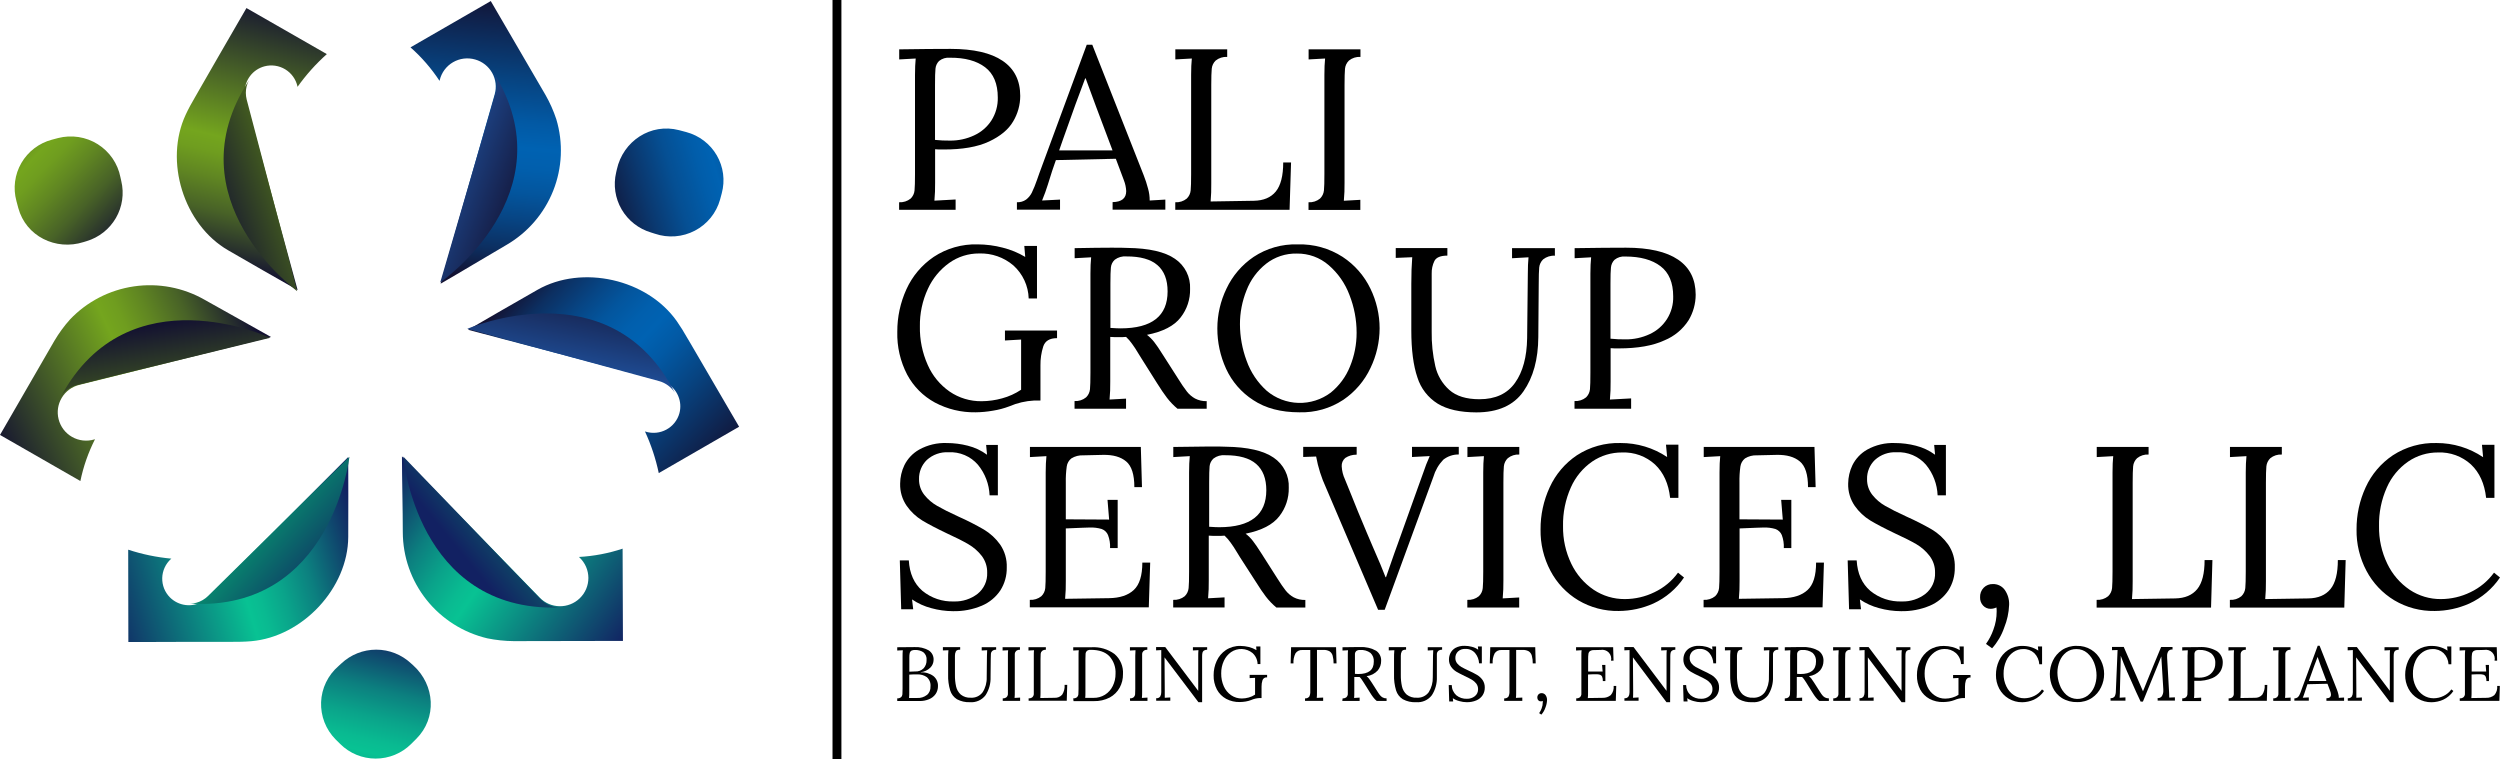 <svg width="158" height="48" viewBox="0 0 158 48" fill="none" xmlns="http://www.w3.org/2000/svg">
<path d="M53.177 0H52.615V48H53.177V0Z" fill="black"/>
<path d="M8.102 34.74C8.987 35.031 9.903 35.221 10.831 35.306L10.804 35.327C10.636 35.48 10.5 35.665 10.406 35.871C10.311 36.078 10.259 36.301 10.253 36.527C10.247 36.754 10.287 36.98 10.37 37.191C10.454 37.402 10.58 37.594 10.74 37.755C11.005 38.02 11.351 38.19 11.724 38.237C12.097 38.284 12.475 38.207 12.798 38.017C12.921 37.944 13.034 37.858 13.136 37.759L22.009 28.882C22.009 30.524 22.023 32.235 22.009 33.931C21.996 37.162 19.131 40.239 15.882 40.524C15.466 40.561 15.049 40.567 14.615 40.565C14.576 40.565 14.532 40.565 14.492 40.565H14.211C12.517 40.565 10.823 40.565 9.096 40.575H8.112L8.102 34.74Z" fill="url(#paint0_linear_93_1386)"/>
<path d="M39.37 40.508H38.16C36.255 40.508 34.361 40.519 32.467 40.519C31.907 40.514 31.348 40.455 30.8 40.343C29.282 39.985 27.929 39.13 26.959 37.913C25.99 36.697 25.461 35.191 25.457 33.638C25.457 32.172 25.405 30.32 25.403 28.842L34.109 37.771C34.438 38.11 34.889 38.305 35.362 38.314C35.836 38.322 36.293 38.144 36.634 37.817C36.809 37.65 36.949 37.449 37.044 37.226C37.138 37.004 37.187 36.764 37.186 36.523C37.185 36.281 37.134 36.042 37.038 35.82C36.941 35.599 36.8 35.399 36.624 35.233L36.588 35.2C37.528 35.148 38.457 34.972 39.349 34.675L39.37 40.508Z" fill="url(#paint1_linear_93_1386)"/>
<path d="M21.5 47.019L21.208 46.729C20.902 46.42 20.664 46.051 20.506 45.646C20.349 45.241 20.276 44.809 20.293 44.375C20.31 43.941 20.416 43.515 20.605 43.124C20.794 42.732 21.061 42.383 21.39 42.099L21.573 41.931C22.169 41.37 22.958 41.058 23.778 41.058C24.598 41.058 25.386 41.37 25.982 41.931L26.122 42.057C27.493 43.301 27.622 45.385 26.314 46.69L25.984 47.019C25.39 47.611 24.583 47.943 23.742 47.943C22.901 47.943 22.095 47.611 21.5 47.019Z" fill="url(#paint2_linear_93_1386)"/>
<path d="M22.086 28.868C22.086 28.868 20.992 38.642 12.019 38.154C12.294 38.145 12.562 38.068 12.8 37.93C12.925 37.859 13.039 37.772 13.142 37.673L22.086 28.868Z" fill="url(#paint3_linear_93_1386)"/>
<path d="M25.488 28.857C25.488 28.857 26.322 38.656 35.307 38.397C35.032 38.379 34.765 38.294 34.53 38.15C34.41 38.078 34.3 37.992 34.2 37.895L25.488 28.857Z" fill="url(#paint4_linear_93_1386)"/>
<path d="M20.656 3.42C19.961 4.04 19.338 4.736 18.8 5.494V5.461C18.751 5.239 18.658 5.029 18.525 4.844C18.393 4.659 18.224 4.502 18.03 4.384C17.835 4.265 17.618 4.187 17.393 4.154C17.167 4.121 16.937 4.134 16.716 4.192C16.354 4.288 16.034 4.502 15.808 4.8C15.582 5.097 15.461 5.461 15.466 5.834C15.469 5.974 15.487 6.113 15.52 6.249L18.81 18.334C17.378 17.519 15.893 16.675 14.413 15.815C11.607 14.189 10.361 10.181 11.74 7.24C11.911 6.867 12.115 6.506 12.336 6.126C12.359 6.093 12.375 6.054 12.398 6.019L12.536 5.776C13.369 4.312 14.224 2.854 15.082 1.361L15.576 0.509L20.656 3.42Z" fill="url(#paint5_linear_93_1386)"/>
<path d="M0 27.487L0.6 26.45C1.549 24.805 2.495 23.168 3.438 21.538C3.722 21.058 4.052 20.606 4.424 20.19C5.495 19.062 6.917 18.326 8.46 18.1C10.003 17.874 11.578 18.172 12.93 18.945C14.209 19.673 15.847 20.565 17.128 21.297L5.007 24.325C4.546 24.44 4.149 24.732 3.905 25.138C3.66 25.544 3.587 26.03 3.703 26.49C3.761 26.724 3.866 26.945 4.012 27.138C4.158 27.331 4.343 27.493 4.553 27.613C4.764 27.733 4.997 27.809 5.239 27.837C5.48 27.864 5.725 27.843 5.957 27.773L6.005 27.759C5.58 28.595 5.269 29.483 5.08 30.401L0 27.487Z" fill="url(#paint6_linear_93_1386)"/>
<path d="M3.274 8.83L3.672 8.724C4.094 8.616 4.534 8.594 4.965 8.661C5.396 8.728 5.809 8.882 6.177 9.113C6.546 9.345 6.864 9.649 7.11 10.008C7.356 10.366 7.527 10.77 7.61 11.196C7.627 11.277 7.645 11.358 7.664 11.439C7.855 12.232 7.734 13.069 7.325 13.776C6.916 14.483 6.251 15.008 5.466 15.242L5.284 15.298C3.524 15.86 1.638 14.927 1.156 13.148L1.036 12.698C0.817 11.889 0.93 11.028 1.35 10.303C1.77 9.578 2.462 9.048 3.274 8.83Z" fill="url(#paint7_linear_93_1386)"/>
<path d="M18.781 18.402C18.781 18.402 10.823 12.573 15.732 5.083C15.603 5.326 15.536 5.596 15.537 5.871C15.538 6.011 15.556 6.15 15.589 6.286L18.781 18.402Z" fill="url(#paint8_linear_93_1386)"/>
<path d="M17.078 21.348C17.078 21.348 8.135 17.169 3.863 25.039C4.016 24.81 4.223 24.622 4.465 24.491C4.591 24.424 4.724 24.372 4.861 24.336L17.078 21.348Z" fill="url(#paint9_linear_93_1386)"/>
<path d="M41.634 29.899C41.443 28.992 41.15 28.108 40.761 27.266L40.792 27.276C41.009 27.345 41.238 27.369 41.465 27.348C41.692 27.327 41.912 27.26 42.112 27.152C42.313 27.044 42.489 26.897 42.631 26.719C42.773 26.542 42.878 26.338 42.938 26.119C43.036 25.758 43.01 25.375 42.864 25.03C42.719 24.685 42.463 24.398 42.136 24.213C42.012 24.144 41.88 24.09 41.742 24.052L29.581 20.843C31.007 20.014 32.499 19.154 33.972 18.314C36.789 16.709 40.901 17.638 42.772 20.296C43.013 20.642 43.236 21 43.441 21.368C43.459 21.403 43.486 21.439 43.505 21.474L43.647 21.715C44.499 23.166 45.345 24.632 46.214 26.117L46.712 26.969L41.634 29.899Z" fill="url(#paint10_linear_93_1386)"/>
<path d="M31.017 0.067L31.621 1.104C32.577 2.742 33.529 4.377 34.478 6.006C34.754 6.491 34.982 7.002 35.157 7.531C35.605 9.018 35.536 10.611 34.962 12.055C34.388 13.498 33.343 14.708 31.994 15.487C30.721 16.226 29.125 17.194 27.847 17.93L31.265 5.961C31.394 5.507 31.337 5.02 31.106 4.607C30.875 4.195 30.489 3.89 30.033 3.761C29.8 3.693 29.555 3.674 29.314 3.703C29.073 3.733 28.841 3.811 28.631 3.933C28.422 4.054 28.239 4.218 28.094 4.412C27.95 4.606 27.847 4.828 27.791 5.063L27.779 5.111C27.264 4.326 26.647 3.614 25.943 2.993L31.017 0.067Z" fill="url(#paint11_linear_93_1386)"/>
<path d="M45.615 12.216L45.509 12.612C45.393 13.03 45.191 13.42 44.918 13.758C44.644 14.096 44.304 14.375 43.918 14.577C43.532 14.779 43.109 14.901 42.674 14.934C42.239 14.967 41.802 14.912 41.39 14.771L41.152 14.696C40.366 14.464 39.699 13.941 39.288 13.235C38.876 12.529 38.752 11.693 38.941 10.899C38.956 10.839 38.968 10.777 38.983 10.714C39.373 8.914 41.129 7.759 42.917 8.226L43.369 8.346C43.772 8.453 44.15 8.638 44.482 8.89C44.813 9.142 45.091 9.457 45.3 9.817C45.508 10.176 45.644 10.573 45.698 10.985C45.752 11.396 45.724 11.815 45.615 12.216Z" fill="url(#paint12_linear_93_1386)"/>
<path d="M29.531 20.783C29.531 20.783 38.583 16.843 42.646 24.815C42.42 24.462 42.071 24.204 41.667 24.089L29.531 20.783Z" fill="url(#paint13_linear_93_1386)"/>
<path d="M27.821 17.855C27.821 17.855 35.931 12.236 31.219 4.621C31.343 4.867 31.403 5.139 31.394 5.413C31.39 5.553 31.369 5.693 31.332 5.828L27.821 17.855Z" fill="url(#paint14_linear_93_1386)"/>
<path d="M56.824 12.783C57.087 12.799 57.347 12.716 57.553 12.55C57.694 12.414 57.781 12.231 57.799 12.036C57.819 11.829 57.828 11.491 57.828 10.999V4.734C57.828 4.33 57.844 3.982 57.872 3.698L56.83 3.756V3.119C58.191 3.098 59.274 3.089 60.078 3.09C61.527 3.09 62.623 3.341 63.364 3.843C64.106 4.345 64.478 5.084 64.479 6.062C64.478 6.628 64.324 7.184 64.033 7.671C63.737 8.182 63.227 8.607 62.504 8.946C61.78 9.285 60.819 9.452 59.622 9.448C59.399 9.448 59.224 9.448 59.099 9.433V11.536C59.104 11.918 59.09 12.3 59.055 12.681L60.395 12.608V13.259H56.824V12.783ZM61.566 8.556C62.013 8.351 62.392 8.024 62.658 7.613C62.933 7.179 63.073 6.674 63.06 6.161C63.06 5.293 62.793 4.656 62.258 4.249C61.723 3.843 60.983 3.642 60.039 3.648C59.79 3.623 59.541 3.698 59.347 3.855C59.218 3.986 59.138 4.158 59.122 4.34C59.101 4.529 59.093 4.873 59.093 5.377V8.842C59.407 8.875 59.723 8.89 60.039 8.886C60.566 8.892 61.088 8.779 61.566 8.556Z" fill="black"/>
<path d="M64.269 12.782C64.476 12.792 64.681 12.733 64.85 12.614C65.001 12.498 65.123 12.35 65.209 12.181C65.334 11.919 65.443 11.65 65.536 11.376L65.682 10.961L68.682 2.828H69.032L72.281 11.075C72.391 11.352 72.484 11.636 72.558 11.925C72.627 12.168 72.661 12.42 72.66 12.672L73.65 12.614V13.251H70.316V12.774C70.89 12.764 71.176 12.532 71.176 12.077C71.165 11.844 71.116 11.614 71.031 11.397L70.52 10.034L66.732 10.119C66.586 10.515 66.417 11.034 66.223 11.67C66.125 11.99 66.003 12.324 65.859 12.672L66.994 12.614V13.251H64.269V12.782ZM70.312 9.505L69.27 6.735L68.613 4.952H68.584L67.972 6.592L67.186 8.794L66.938 9.505H70.312Z" fill="black"/>
<path d="M74.277 12.783C74.54 12.8 74.8 12.717 75.004 12.55C75.144 12.413 75.232 12.231 75.25 12.036C75.271 11.829 75.279 11.491 75.279 10.999V4.735C75.279 4.33 75.294 3.982 75.323 3.698L74.281 3.756V3.119H77.559V3.596C77.295 3.58 77.035 3.663 76.829 3.828C76.688 3.965 76.6 4.147 76.582 4.343C76.563 4.55 76.552 4.888 76.552 5.379V11.601C76.558 11.979 76.544 12.356 76.511 12.733L79.234 12.689C79.855 12.68 80.321 12.484 80.632 12.102C80.943 11.719 81.099 11.109 81.099 10.267H81.595L81.501 13.26H74.277V12.783Z" fill="black"/>
<path d="M82.698 12.783C82.961 12.8 83.221 12.717 83.425 12.55C83.566 12.414 83.654 12.231 83.673 12.036C83.694 11.829 83.702 11.491 83.702 10.999V4.735C83.702 4.33 83.716 3.982 83.746 3.698L82.704 3.756V3.119H85.981V3.596C85.718 3.58 85.457 3.663 85.252 3.828C85.111 3.965 85.023 4.147 85.004 4.343C84.986 4.55 84.975 4.888 84.975 5.379V11.543C84.981 11.925 84.966 12.307 84.931 12.687L85.973 12.629V13.266H82.698V12.783Z" fill="black"/>
<path d="M59.083 25.439C58.34 25.035 57.732 24.423 57.334 23.679C56.899 22.842 56.684 21.909 56.709 20.966C56.705 20.042 56.901 19.128 57.284 18.285C57.659 17.456 58.257 16.746 59.012 16.234C59.83 15.693 60.797 15.417 61.779 15.444C62.318 15.446 62.854 15.515 63.375 15.652C63.875 15.776 64.353 15.974 64.794 16.238L64.736 15.544H65.538V18.862H65.013C65.001 18.467 64.91 18.078 64.743 17.719C64.576 17.36 64.339 17.039 64.044 16.773C63.443 16.262 62.672 15.992 61.881 16.019C61.205 16.015 60.545 16.223 59.995 16.614C59.407 17.034 58.94 17.601 58.641 18.258C58.296 19.002 58.124 19.812 58.137 20.631C58.121 21.468 58.291 22.299 58.633 23.065C58.929 23.742 59.408 24.324 60.016 24.747C60.611 25.154 61.319 25.367 62.042 25.357C62.478 25.354 62.911 25.293 63.331 25.176C63.76 25.061 64.166 24.877 64.534 24.631V21.46L63.513 21.518V20.89H66.805V21.371C66.34 21.371 66.049 21.545 65.932 21.9C65.81 22.286 65.751 22.689 65.757 23.094V25.313H65.363C64.821 25.341 64.288 25.465 63.79 25.68C63.453 25.808 63.104 25.9 62.748 25.956C62.387 26.02 62.021 26.054 61.654 26.058C60.758 26.073 59.873 25.861 59.083 25.439Z" fill="black"/>
<path d="M67.911 25.347C68.175 25.364 68.434 25.281 68.639 25.114C68.78 24.978 68.868 24.796 68.887 24.6C68.905 24.403 68.916 24.057 68.916 23.563V17.299C68.916 16.894 68.93 16.546 68.96 16.262L67.918 16.32V15.683C68.926 15.663 69.689 15.654 70.21 15.654C70.677 15.654 71.027 15.654 71.252 15.669C72.621 15.687 73.624 15.916 74.258 16.357C74.569 16.567 74.819 16.852 74.986 17.186C75.153 17.52 75.231 17.891 75.213 18.263C75.228 18.913 75.018 19.548 74.617 20.061C74.209 20.595 73.499 20.962 72.489 21.162C72.658 21.293 72.81 21.444 72.942 21.612C73.081 21.786 73.264 22.057 73.494 22.425L74.486 23.976C74.649 24.244 74.826 24.502 75.017 24.752C75.156 24.929 75.33 25.077 75.528 25.187C75.754 25.304 76.008 25.361 76.263 25.353V25.832H74.417C74.171 25.627 73.949 25.395 73.754 25.142C73.574 24.907 73.365 24.6 73.129 24.223L72.152 22.672L71.962 22.367C71.808 22.106 71.67 21.894 71.545 21.728C71.435 21.57 71.309 21.424 71.168 21.293C71.03 21.305 70.891 21.31 70.751 21.307C70.489 21.307 70.295 21.307 70.168 21.293V24.107C70.174 24.489 70.159 24.871 70.124 25.251L71.166 25.193V25.832H67.911V25.347ZM73.792 18.416C73.792 17.682 73.579 17.129 73.152 16.758C72.725 16.386 72.07 16.202 71.185 16.206C70.924 16.183 70.665 16.257 70.456 16.413C70.313 16.541 70.225 16.717 70.208 16.907C70.189 17.1 70.178 17.444 70.178 17.944V20.724C70.47 20.745 70.685 20.753 70.82 20.753C72.801 20.751 73.792 19.972 73.792 18.416Z" fill="black"/>
<path d="M79.209 25.289C78.458 24.806 77.862 24.12 77.49 23.31C77.122 22.506 76.933 21.633 76.936 20.749C76.938 19.881 77.135 19.024 77.513 18.242C77.894 17.432 78.487 16.738 79.23 16.235C80.051 15.691 81.021 15.415 82.006 15.445C83.014 15.414 84.008 15.689 84.854 16.235C85.612 16.733 86.219 17.427 86.611 18.242C86.991 19.024 87.19 19.881 87.192 20.749C87.189 21.616 86.993 22.471 86.617 23.252C86.237 24.066 85.643 24.762 84.898 25.268C84.077 25.811 83.108 26.087 82.123 26.058C80.953 26.058 79.982 25.802 79.209 25.289ZM84.098 24.818C84.642 24.378 85.063 23.807 85.321 23.159C85.599 22.482 85.74 21.758 85.738 21.027C85.739 20.211 85.585 19.402 85.286 18.642C85.014 17.916 84.563 17.268 83.975 16.759C83.419 16.276 82.703 16.015 81.964 16.025C81.258 16.008 80.568 16.237 80.014 16.672C79.46 17.111 79.035 17.689 78.782 18.346C78.506 19.028 78.364 19.757 78.365 20.492C78.368 21.276 78.509 22.054 78.782 22.79C79.041 23.525 79.482 24.183 80.064 24.704C80.623 25.174 81.326 25.442 82.058 25.463C82.79 25.484 83.508 25.258 84.094 24.82L84.098 24.818Z" fill="black"/>
<path d="M90.864 25.513C90.25 25.131 89.794 24.543 89.58 23.854C89.324 23.104 89.195 22.117 89.195 20.887V17.94C89.195 17.318 89.213 16.76 89.253 16.256L88.211 16.3V15.678H91.474V16.155C91.047 16.155 90.774 16.267 90.657 16.489C90.534 16.741 90.474 17.019 90.483 17.299V20.955C90.471 21.689 90.547 22.421 90.71 23.137C90.841 23.719 91.151 24.246 91.597 24.644C92.039 25.036 92.673 25.231 93.5 25.231C94.508 25.231 95.258 24.886 95.75 24.194C96.242 23.503 96.497 22.563 96.515 21.374L96.559 17.299C96.559 16.895 96.573 16.547 96.602 16.262L95.561 16.321V15.684H98.269V16.161C98.001 16.143 97.736 16.226 97.525 16.393C97.384 16.53 97.296 16.712 97.278 16.907C97.259 17.115 97.248 17.453 97.248 17.944L97.221 21.306C97.213 22.708 96.9 23.851 96.281 24.736C95.663 25.62 94.671 26.063 93.304 26.063C92.275 26.06 91.461 25.877 90.864 25.513Z" fill="black"/>
<path d="M99.509 25.347C99.773 25.364 100.034 25.281 100.238 25.115C100.379 24.978 100.467 24.796 100.486 24.6C100.505 24.403 100.513 24.057 100.513 23.564V17.299C100.513 16.895 100.53 16.546 100.559 16.262L99.517 16.32V15.684C100.879 15.663 101.962 15.653 102.766 15.654C104.215 15.654 105.31 15.905 106.052 16.407C106.794 16.909 107.165 17.649 107.167 18.626C107.166 19.192 107.012 19.748 106.721 20.235C106.356 20.808 105.821 21.253 105.191 21.511C104.468 21.848 103.509 22.017 102.316 22.019C102.091 22.019 101.916 22.019 101.791 22.004V24.107C101.796 24.489 101.782 24.871 101.747 25.252L103.087 25.179V25.832H99.509V25.347ZM104.252 21.121C104.709 20.914 105.094 20.577 105.36 20.153C105.626 19.729 105.76 19.236 105.746 18.736C105.746 17.865 105.478 17.227 104.943 16.822C104.409 16.417 103.67 16.214 102.728 16.212C102.479 16.188 102.231 16.262 102.037 16.42C101.907 16.55 101.828 16.722 101.812 16.905C101.791 17.094 101.782 17.44 101.782 17.942V21.405C102.097 21.437 102.413 21.452 102.728 21.448C103.254 21.454 103.775 21.342 104.252 21.121Z" fill="black"/>
<path d="M58.856 38.435C58.422 38.322 58.011 38.136 57.641 37.883L57.714 38.505H56.955L56.868 35.417H57.437C57.484 36.247 57.772 36.888 58.295 37.34C58.855 37.8 59.566 38.039 60.291 38.012C60.831 38.029 61.359 37.858 61.785 37.529C61.983 37.369 62.141 37.166 62.246 36.935C62.351 36.705 62.4 36.452 62.39 36.199C62.4 35.816 62.279 35.441 62.048 35.135C61.816 34.837 61.529 34.585 61.202 34.395C60.867 34.199 60.413 33.969 59.839 33.707C59.189 33.398 58.672 33.126 58.289 32.896C57.901 32.658 57.566 32.344 57.305 31.973C57.019 31.558 56.873 31.064 56.889 30.561C56.892 30.159 56.984 29.762 57.157 29.4C57.363 28.986 57.688 28.643 58.091 28.415C58.626 28.119 59.233 27.975 59.845 28C60.29 28.001 60.733 28.057 61.164 28.168C61.604 28.277 62.017 28.472 62.381 28.74L62.323 28.118H63.065V31.307H62.542C62.514 30.6 62.256 29.921 61.806 29.373C61.578 29.108 61.291 28.9 60.969 28.763C60.647 28.626 60.297 28.564 59.947 28.582C59.698 28.569 59.449 28.605 59.214 28.688C58.979 28.771 58.763 28.9 58.578 29.068C58.416 29.225 58.289 29.413 58.204 29.622C58.118 29.83 58.077 30.054 58.083 30.279C58.075 30.641 58.193 30.994 58.418 31.278C58.643 31.561 58.92 31.797 59.235 31.975C59.554 32.158 60.006 32.39 60.589 32.655C61.135 32.897 61.667 33.169 62.183 33.468C62.588 33.711 62.938 34.034 63.211 34.418C63.502 34.845 63.648 35.354 63.627 35.87C63.637 36.377 63.498 36.876 63.227 37.307C62.94 37.738 62.532 38.076 62.054 38.279C61.474 38.523 60.848 38.641 60.218 38.626C59.758 38.623 59.299 38.558 58.856 38.435Z" fill="black"/>
<path d="M65.084 37.911C65.347 37.928 65.607 37.846 65.813 37.681C65.955 37.544 66.043 37.361 66.061 37.165C66.08 36.958 66.088 36.622 66.088 36.128V29.866C66.088 29.451 66.105 29.113 66.134 28.829L65.092 28.887V28.248H72.1L72.173 30.786H71.691C71.691 29.992 71.52 29.453 71.174 29.163C70.829 28.872 70.341 28.737 69.716 28.748L68.466 28.777C68.199 28.763 67.936 28.831 67.709 28.972C67.55 29.097 67.445 29.279 67.418 29.48C67.371 29.819 67.351 30.16 67.359 30.502V32.821L70.097 32.837L69.995 31.593H70.637V34.639H70.156C70.171 34.357 70.126 34.074 70.024 33.81C69.987 33.723 69.933 33.644 69.864 33.579C69.795 33.514 69.713 33.464 69.624 33.432C69.381 33.361 69.127 33.33 68.874 33.339L68.422 33.353L67.359 33.397V36.715C67.365 37.092 67.35 37.469 67.315 37.845L70.097 37.804C70.776 37.793 71.297 37.621 71.656 37.287C72.014 36.953 72.196 36.377 72.196 35.556H72.692L72.604 38.382H65.084V37.911Z" fill="black"/>
<path d="M74.146 37.911C74.409 37.928 74.67 37.846 74.875 37.681C75.016 37.543 75.103 37.36 75.121 37.165C75.142 36.957 75.15 36.621 75.15 36.128V29.865C75.15 29.451 75.165 29.113 75.194 28.828L74.152 28.887V28.248C75.162 28.23 75.926 28.22 76.444 28.219C76.909 28.219 77.259 28.219 77.486 28.233C78.855 28.253 79.858 28.483 80.495 28.924C80.805 29.134 81.055 29.419 81.222 29.753C81.389 30.086 81.468 30.457 81.45 30.829C81.464 31.48 81.253 32.115 80.852 32.627C80.443 33.158 79.734 33.525 78.724 33.729C78.894 33.858 79.046 34.01 79.176 34.179C79.312 34.351 79.497 34.622 79.73 34.989L80.72 36.543C80.929 36.881 81.112 37.138 81.252 37.318C81.391 37.495 81.565 37.642 81.762 37.752C81.989 37.869 82.242 37.926 82.498 37.917V38.397H80.668C80.422 38.192 80.2 37.962 80.005 37.708C79.826 37.472 79.614 37.165 79.38 36.787L78.376 35.23L78.189 34.925C78.032 34.666 77.897 34.452 77.772 34.288C77.661 34.131 77.534 33.985 77.392 33.853C77.254 33.865 77.115 33.87 76.976 33.867C76.713 33.867 76.519 33.867 76.394 33.853V36.665C76.4 37.048 76.385 37.431 76.351 37.812L77.392 37.754V38.39H74.146V37.911ZM80.031 30.981C80.031 30.247 79.817 29.694 79.391 29.322C78.964 28.95 78.309 28.766 77.424 28.77C77.163 28.746 76.903 28.82 76.694 28.978C76.553 29.106 76.464 29.282 76.446 29.471C76.428 29.664 76.419 30.006 76.419 30.508V33.291C76.709 33.312 76.924 33.32 77.059 33.32C79.041 33.317 80.032 32.538 80.031 30.981Z" fill="black"/>
<path d="M83.804 30.824C83.513 30.195 83.303 29.533 83.179 28.852L82.362 28.881V28.242H85.742V28.721L85.727 28.736C85.476 28.733 85.23 28.805 85.021 28.943C84.944 29.008 84.884 29.09 84.845 29.182C84.806 29.274 84.789 29.374 84.796 29.474C84.811 29.761 84.881 30.043 85.004 30.303L85.381 31.23L85.825 32.334C86.025 32.826 86.213 33.275 86.388 33.681L86.765 34.565C87.144 35.425 87.411 36.063 87.567 36.479H87.596L88.136 34.928L88.326 34.405L89.607 30.826L89.942 29.897C90.062 29.532 90.201 29.175 90.359 28.825L89.238 28.883V28.244H92.195V28.723C91.838 28.717 91.49 28.835 91.212 29.057C90.919 29.365 90.705 29.737 90.586 30.144L87.513 38.538H87.096L83.804 30.824Z" fill="black"/>
<path d="M92.735 37.911C92.999 37.928 93.259 37.846 93.464 37.681C93.606 37.544 93.694 37.361 93.71 37.165C93.731 36.958 93.74 36.622 93.74 36.128V29.866C93.74 29.451 93.754 29.113 93.783 28.829L92.741 28.887V28.248H96.019V28.727C95.756 28.71 95.496 28.793 95.292 28.959C95.15 29.095 95.062 29.278 95.044 29.474C95.023 29.681 95.015 30.017 95.015 30.511V36.671C95.02 37.054 95.006 37.437 94.971 37.818L96.013 37.76V38.397H92.735V37.911Z" fill="black"/>
<path d="M99.749 37.94C99.001 37.491 98.392 36.845 97.988 36.074C97.563 35.27 97.348 34.373 97.363 33.465C97.357 32.545 97.554 31.635 97.94 30.799C98.314 29.979 98.908 29.279 99.657 28.775C100.477 28.241 101.441 27.971 102.42 27.999C103.468 27.994 104.493 28.302 105.363 28.885L105.29 28.101H106.075V31.466H105.552C105.453 30.568 105.135 29.865 104.598 29.357C104.318 29.101 103.99 28.901 103.632 28.77C103.274 28.64 102.895 28.581 102.514 28.596C101.841 28.591 101.183 28.791 100.628 29.169C100.037 29.579 99.57 30.144 99.28 30.801C98.937 31.571 98.767 32.407 98.784 33.25C98.77 34.075 98.95 34.891 99.309 35.635C99.626 36.296 100.114 36.862 100.722 37.275C101.304 37.662 101.989 37.866 102.689 37.862C103.339 37.861 103.981 37.712 104.564 37.426C105.156 37.145 105.667 36.721 106.05 36.192L106.429 36.497C105.948 37.213 105.277 37.783 104.491 38.144C103.804 38.449 103.06 38.609 102.308 38.614C101.408 38.632 100.522 38.398 99.749 37.94Z" fill="black"/>
<path d="M107.667 37.911C107.931 37.928 108.191 37.846 108.397 37.681C108.538 37.544 108.626 37.361 108.645 37.165C108.663 36.958 108.674 36.622 108.674 36.128V29.866C108.674 29.451 108.688 29.113 108.717 28.829L107.676 28.887V28.248H114.675L114.748 30.786H114.266C114.266 29.992 114.096 29.453 113.75 29.163C113.404 28.872 112.916 28.737 112.291 28.748L111.041 28.777C110.775 28.763 110.511 28.831 110.284 28.972C110.126 29.098 110.021 29.28 109.993 29.48C109.946 29.819 109.926 30.16 109.934 30.502V32.821L112.672 32.837L112.57 31.593H113.212V34.639H112.737C112.751 34.357 112.707 34.075 112.608 33.81C112.57 33.723 112.515 33.645 112.446 33.58C112.377 33.515 112.295 33.465 112.206 33.432C111.962 33.361 111.709 33.33 111.455 33.339L111.003 33.353L109.941 33.397V36.715C109.946 37.092 109.931 37.469 109.897 37.845L112.679 37.804C113.36 37.793 113.879 37.621 114.239 37.287C114.6 36.953 114.777 36.377 114.777 35.556H115.273L115.185 38.382H107.667V37.911Z" fill="black"/>
<path d="M118.761 38.435C118.327 38.322 117.915 38.135 117.544 37.883L117.617 38.505H116.861L116.773 35.417H117.342C117.39 36.247 117.675 36.888 118.201 37.34C118.76 37.8 119.471 38.039 120.197 38.012C120.736 38.029 121.264 37.858 121.691 37.529C121.889 37.369 122.047 37.166 122.152 36.935C122.257 36.705 122.306 36.452 122.295 36.199C122.305 35.816 122.184 35.441 121.951 35.135C121.724 34.837 121.441 34.586 121.118 34.395C120.782 34.199 120.327 33.969 119.755 33.707C119.105 33.398 118.588 33.126 118.205 32.896C117.816 32.659 117.482 32.345 117.221 31.973C116.935 31.558 116.789 31.064 116.804 30.561C116.808 30.159 116.9 29.762 117.073 29.4C117.279 28.986 117.604 28.643 118.007 28.415C118.542 28.119 119.149 27.975 119.761 28C120.206 28.001 120.649 28.057 121.08 28.168C121.52 28.278 121.933 28.472 122.297 28.74L122.239 28.118H122.981V31.307H122.458C122.43 30.6 122.172 29.921 121.722 29.373C121.494 29.108 121.207 28.9 120.885 28.763C120.563 28.626 120.213 28.564 119.863 28.582C119.614 28.569 119.365 28.605 119.13 28.688C118.895 28.771 118.679 28.9 118.494 29.068C118.332 29.224 118.204 29.413 118.119 29.622C118.033 29.83 117.992 30.054 117.998 30.279C117.991 30.641 118.109 30.994 118.334 31.278C118.559 31.561 118.836 31.797 119.151 31.975C119.47 32.158 119.922 32.39 120.505 32.655C121.051 32.898 121.584 33.169 122.101 33.468C122.505 33.711 122.854 34.035 123.127 34.418C123.419 34.845 123.565 35.354 123.543 35.87C123.553 36.377 123.414 36.876 123.143 37.307C122.856 37.738 122.448 38.076 121.97 38.279C121.39 38.523 120.764 38.641 120.134 38.626C119.67 38.623 119.208 38.559 118.761 38.435Z" fill="black"/>
<path d="M125.514 40.696C125.712 40.421 125.869 40.118 125.981 39.798C126.119 39.432 126.19 39.043 126.189 38.651C126.192 38.564 126.187 38.477 126.175 38.39C126.062 38.445 125.938 38.475 125.812 38.477C125.722 38.48 125.632 38.462 125.549 38.426C125.466 38.391 125.391 38.337 125.331 38.27C125.203 38.131 125.135 37.948 125.141 37.76C125.134 37.646 125.151 37.531 125.191 37.424C125.231 37.317 125.294 37.219 125.375 37.138C125.449 37.064 125.538 37.005 125.636 36.967C125.734 36.928 125.838 36.909 125.944 36.912C126.09 36.907 126.236 36.938 126.368 37.002C126.5 37.066 126.614 37.162 126.7 37.281C126.894 37.559 126.992 37.892 126.977 38.23C126.957 38.723 126.852 39.209 126.665 39.666C126.501 40.148 126.241 40.593 125.9 40.972L125.514 40.696Z" fill="black"/>
<path d="M132.507 37.911C132.77 37.929 133.03 37.847 133.235 37.681C133.376 37.544 133.464 37.361 133.483 37.165C133.501 36.958 133.512 36.622 133.512 36.128V29.866C133.512 29.451 133.526 29.113 133.555 28.829L132.514 28.887V28.248H135.791V28.727C135.527 28.71 135.267 28.793 135.062 28.959C134.92 29.095 134.832 29.278 134.814 29.474C134.795 29.681 134.785 30.017 134.785 30.511V36.732C134.79 37.109 134.776 37.486 134.741 37.862L137.467 37.82C138.088 37.809 138.554 37.613 138.865 37.231C139.176 36.85 139.331 36.239 139.33 35.398H139.825L139.738 38.399H132.507V37.911Z" fill="black"/>
<path d="M140.928 37.911C141.191 37.929 141.451 37.847 141.655 37.681C141.797 37.544 141.885 37.361 141.903 37.165C141.922 36.958 141.932 36.622 141.932 36.128V29.866C141.932 29.451 141.947 29.113 141.976 28.829L140.934 28.887V28.248H144.212V28.727C143.948 28.71 143.687 28.793 143.483 28.959C143.342 29.096 143.254 29.278 143.235 29.474C143.216 29.681 143.206 30.017 143.206 30.511V36.732C143.211 37.109 143.196 37.486 143.162 37.862L145.887 37.82C146.508 37.809 146.974 37.613 147.285 37.231C147.597 36.85 147.752 36.239 147.752 35.398H148.246L148.159 38.399H140.928V37.911Z" fill="black"/>
<path d="M151.322 37.94C150.574 37.49 149.965 36.844 149.559 36.074C149.134 35.27 148.919 34.373 148.934 33.465C148.928 32.545 149.124 31.635 149.509 30.799C149.883 29.979 150.478 29.278 151.228 28.775C152.047 28.242 153.011 27.971 153.989 27.999C155.039 27.996 156.065 28.308 156.933 28.895L156.86 28.111H157.648V31.466H157.123C157.024 30.568 156.706 29.865 156.169 29.357C155.889 29.1 155.56 28.901 155.203 28.77C154.845 28.64 154.465 28.58 154.085 28.596C153.412 28.591 152.754 28.791 152.199 29.169C151.607 29.578 151.14 30.143 150.851 30.801C150.506 31.571 150.337 32.407 150.355 33.25C150.34 34.075 150.52 34.891 150.88 35.634C151.197 36.296 151.685 36.862 152.293 37.275C152.875 37.662 153.56 37.867 154.26 37.862C154.91 37.861 155.552 37.712 156.135 37.426C156.726 37.145 157.237 36.721 157.621 36.192L158 36.497C157.518 37.212 156.848 37.782 156.062 38.144C155.374 38.449 154.63 38.609 153.876 38.614C152.978 38.631 152.093 38.398 151.322 37.94Z" fill="black"/>
<path d="M56.705 44.137C56.793 44.143 56.88 44.116 56.949 44.06C56.998 44.013 57.027 43.949 57.032 43.882C57.032 43.813 57.042 43.691 57.042 43.515V41.478C57.04 41.35 57.045 41.222 57.057 41.095L56.705 41.113V40.906C57.18 40.906 57.538 40.896 57.807 40.896C58.116 40.88 58.423 40.952 58.693 41.103C58.794 41.168 58.876 41.259 58.931 41.366C58.985 41.473 59.01 41.593 59.003 41.713C58.999 41.895 58.925 42.068 58.795 42.196C58.632 42.354 58.422 42.456 58.197 42.484V42.495C58.484 42.475 58.769 42.56 58.999 42.733C59.09 42.809 59.163 42.904 59.212 43.012C59.26 43.12 59.284 43.237 59.28 43.355C59.284 43.535 59.232 43.711 59.132 43.861C59.028 44.009 58.884 44.123 58.716 44.191C58.529 44.269 58.327 44.308 58.124 44.305H56.705V44.137ZM58.58 43.929C58.657 43.862 58.718 43.777 58.757 43.683C58.796 43.588 58.813 43.486 58.807 43.384C58.818 43.275 58.803 43.164 58.763 43.062C58.722 42.96 58.658 42.868 58.576 42.795C58.398 42.672 58.184 42.611 57.968 42.621C57.788 42.621 57.622 42.621 57.465 42.636V43.733C57.468 43.859 57.463 43.986 57.451 44.112C57.513 44.112 57.63 44.112 57.803 44.112H57.968C58.188 44.125 58.406 44.057 58.58 43.921V43.929ZM57.822 42.436C57.925 42.445 58.028 42.431 58.125 42.395C58.222 42.359 58.31 42.303 58.382 42.229C58.502 42.088 58.565 41.908 58.559 41.723C58.57 41.628 58.557 41.532 58.521 41.443C58.484 41.355 58.426 41.277 58.351 41.217C58.197 41.121 58.018 41.072 57.836 41.078C57.756 41.074 57.676 41.088 57.603 41.12C57.55 41.151 57.512 41.202 57.497 41.261C57.476 41.355 57.467 41.452 57.47 41.549V42.451L57.822 42.436Z" fill="black"/>
<path d="M60.481 44.193C60.275 44.064 60.122 43.866 60.052 43.635C59.955 43.313 59.911 42.977 59.922 42.641V41.656C59.922 41.449 59.922 41.262 59.941 41.094L59.591 41.107V40.899H60.683V41.059C60.539 41.059 60.447 41.096 60.41 41.171C60.369 41.256 60.349 41.349 60.352 41.443V42.664C60.348 42.91 60.373 43.154 60.427 43.394C60.471 43.589 60.575 43.766 60.725 43.9C60.902 44.039 61.124 44.108 61.35 44.095C61.495 44.105 61.64 44.079 61.772 44.018C61.904 43.958 62.018 43.865 62.104 43.749C62.283 43.467 62.372 43.138 62.36 42.805L62.375 41.441C62.374 41.324 62.379 41.208 62.389 41.092L62.044 41.111V40.904H62.956V41.063C62.867 41.057 62.778 41.085 62.708 41.142C62.66 41.187 62.63 41.248 62.625 41.314C62.625 41.38 62.615 41.495 62.615 41.66L62.604 42.786C62.619 43.192 62.51 43.593 62.289 43.935C62.175 44.087 62.023 44.207 61.849 44.285C61.675 44.362 61.484 44.395 61.294 44.379C61.011 44.391 60.73 44.326 60.481 44.193Z" fill="black"/>
<path d="M63.373 44.136C63.461 44.142 63.548 44.114 63.617 44.059C63.664 44.013 63.693 43.953 63.7 43.887C63.7 43.821 63.7 43.705 63.7 43.539V41.442C63.7 41.306 63.7 41.189 63.715 41.094L63.364 41.113V40.905H64.461V41.065C64.372 41.06 64.285 41.088 64.217 41.144C64.17 41.19 64.141 41.251 64.135 41.316C64.13 41.431 64.13 41.547 64.135 41.662V43.725C64.138 43.854 64.133 43.982 64.121 44.109L64.471 44.088V44.296H63.373V44.136Z" fill="black"/>
<path d="M65.009 44.136C65.097 44.142 65.184 44.115 65.252 44.059C65.299 44.013 65.329 43.953 65.336 43.887C65.336 43.821 65.336 43.705 65.336 43.539V41.442C65.336 41.306 65.336 41.189 65.35 41.094L65 41.113V40.905H66.098V41.065C66.01 41.059 65.923 41.087 65.855 41.144C65.806 41.189 65.777 41.25 65.771 41.316C65.771 41.382 65.761 41.496 65.761 41.662V43.736C65.763 43.862 65.758 43.989 65.746 44.115L66.659 44.101C66.747 44.105 66.835 44.09 66.916 44.056C66.997 44.022 67.07 43.97 67.128 43.904C67.247 43.719 67.302 43.5 67.282 43.282H67.449L67.419 44.285H65.009V44.136Z" fill="black"/>
<path d="M67.828 44.137C67.916 44.142 68.003 44.115 68.072 44.06C68.118 44.014 68.147 43.953 68.153 43.888C68.163 43.772 68.166 43.656 68.164 43.539V41.443C68.164 41.306 68.164 41.19 68.178 41.094L67.828 41.113V40.906H68.978C69.5 40.873 70.016 41.024 70.437 41.333C70.62 41.49 70.763 41.688 70.856 41.91C70.949 42.132 70.989 42.372 70.972 42.612C70.977 42.907 70.905 43.199 70.764 43.459C70.62 43.721 70.403 43.937 70.139 44.081C69.827 44.242 69.479 44.321 69.128 44.311H67.847L67.828 44.137ZM69.833 43.908C70.044 43.775 70.215 43.585 70.324 43.361C70.445 43.118 70.506 42.85 70.502 42.579C70.513 42.378 70.485 42.176 70.417 41.985C70.35 41.795 70.246 41.62 70.11 41.47C69.851 41.204 69.46 41.07 68.935 41.07C68.848 41.062 68.761 41.086 68.691 41.138C68.644 41.182 68.615 41.242 68.609 41.306C68.6 41.421 68.597 41.537 68.599 41.652V43.726C68.599 43.894 68.599 44.02 68.585 44.105C68.697 44.105 68.872 44.105 69.106 44.105C69.362 44.111 69.614 44.042 69.833 43.908Z" fill="black"/>
<path d="M71.412 44.136C71.5 44.142 71.587 44.115 71.656 44.059C71.703 44.013 71.732 43.953 71.739 43.887C71.739 43.821 71.749 43.705 71.749 43.539V41.442C71.748 41.326 71.753 41.21 71.764 41.094L71.412 41.113V40.905H72.51V41.065C72.422 41.059 72.334 41.087 72.266 41.144C72.218 41.189 72.188 41.25 72.183 41.316C72.183 41.382 72.183 41.496 72.183 41.662V43.725C72.185 43.854 72.18 43.982 72.168 44.109L72.52 44.088V44.296H71.422L71.412 44.136Z" fill="black"/>
<path d="M73.598 41.545L73.613 43.618C73.613 43.836 73.613 43.996 73.613 44.099L73.963 44.079V44.286H73.071V44.126C73.12 44.133 73.17 44.126 73.216 44.106C73.261 44.087 73.301 44.055 73.329 44.014C73.373 43.931 73.395 43.837 73.392 43.743V41.084L73.065 41.103V40.895H73.644L75.728 43.662V41.439C75.727 41.322 75.731 41.206 75.742 41.09L75.392 41.109V40.902H76.292V41.061C76.219 41.062 76.147 41.081 76.084 41.117C76.038 41.151 76.006 41.201 75.994 41.256C75.979 41.333 75.972 41.411 75.974 41.489V41.659V44.377H75.74L73.598 41.545Z" fill="black"/>
<path d="M77.495 44.168C77.246 44.032 77.043 43.828 76.909 43.579C76.764 43.298 76.692 42.986 76.701 42.671C76.699 42.361 76.765 42.054 76.894 41.773C77.019 41.495 77.219 41.257 77.472 41.086C77.746 40.905 78.07 40.813 78.399 40.823C78.579 40.824 78.758 40.847 78.932 40.891C79.1 40.934 79.26 41 79.407 41.088L79.389 40.856H79.657V41.968H79.48C79.477 41.836 79.446 41.706 79.391 41.585C79.335 41.465 79.256 41.358 79.157 41.269C78.968 41.115 78.733 41.027 78.488 41.017C78.244 41.007 78.002 41.077 77.801 41.215C77.604 41.356 77.447 41.547 77.347 41.767C77.233 42.015 77.176 42.285 77.18 42.559C77.175 42.84 77.231 43.118 77.344 43.376C77.444 43.602 77.604 43.796 77.807 43.938C78.006 44.075 78.244 44.148 78.486 44.145C78.632 44.144 78.778 44.123 78.918 44.083C79.061 44.045 79.197 43.983 79.32 43.9V42.839L78.978 42.857V42.65H80.081V42.81C80.019 42.801 79.956 42.815 79.903 42.847C79.85 42.88 79.809 42.929 79.789 42.988C79.748 43.117 79.728 43.252 79.73 43.388V44.116H79.599C79.417 44.126 79.239 44.169 79.072 44.242C78.96 44.285 78.844 44.316 78.726 44.336C78.605 44.356 78.482 44.367 78.359 44.369C78.058 44.377 77.76 44.308 77.495 44.168Z" fill="black"/>
<path d="M82.479 44.137C82.53 44.142 82.582 44.134 82.629 44.114C82.677 44.093 82.718 44.062 82.75 44.021C82.796 43.918 82.817 43.805 82.81 43.691V43.54V41.081H82.308C82.224 41.074 82.14 41.089 82.064 41.126C81.988 41.162 81.923 41.218 81.876 41.288C81.776 41.486 81.732 41.706 81.747 41.927H81.568L81.597 40.902H84.439L84.469 41.927H84.283C84.286 41.762 84.266 41.597 84.223 41.437C84.193 41.328 84.126 41.231 84.033 41.166C83.917 41.1 83.784 41.069 83.65 41.077H83.233V43.723C83.233 43.895 83.233 44.021 83.218 44.106L83.623 44.086V44.293H82.477L82.479 44.137Z" fill="black"/>
<path d="M84.855 44.137C84.942 44.142 85.029 44.115 85.098 44.06C85.145 44.014 85.174 43.953 85.182 43.888C85.182 43.822 85.182 43.706 85.182 43.54V41.443C85.182 41.306 85.182 41.19 85.196 41.095L84.846 41.114V40.906C85.184 40.906 85.438 40.896 85.611 40.896C85.784 40.896 85.884 40.896 85.963 40.896C86.314 40.875 86.663 40.955 86.969 41.126C87.073 41.196 87.156 41.291 87.212 41.403C87.268 41.514 87.294 41.638 87.288 41.763C87.292 41.982 87.218 42.195 87.08 42.366C86.896 42.571 86.643 42.702 86.369 42.735C86.425 42.779 86.476 42.829 86.519 42.885C86.565 42.943 86.628 43.034 86.705 43.156L87.036 43.677C87.109 43.789 87.167 43.884 87.215 43.936C87.262 43.995 87.32 44.045 87.386 44.081C87.462 44.12 87.547 44.14 87.632 44.137V44.297H87.007C86.924 44.229 86.85 44.152 86.786 44.066C86.726 43.988 86.655 43.886 86.578 43.76L86.251 43.239L86.186 43.138C86.134 43.05 86.09 42.98 86.05 42.93C86.014 42.877 85.971 42.828 85.923 42.785H85.786H85.592V43.726C85.592 43.898 85.592 44.025 85.578 44.11L85.928 44.089V44.297H84.832L84.855 44.137ZM86.824 41.816C86.832 41.715 86.818 41.613 86.782 41.517C86.746 41.422 86.689 41.336 86.615 41.265C86.425 41.126 86.191 41.061 85.957 41.08C85.87 41.072 85.783 41.096 85.713 41.147C85.666 41.19 85.637 41.249 85.632 41.313C85.626 41.427 85.626 41.542 85.632 41.657V42.588C85.73 42.588 85.8 42.598 85.84 42.598C86.503 42.598 86.824 42.339 86.824 41.816Z" fill="black"/>
<path d="M88.662 44.193C88.455 44.064 88.303 43.866 88.232 43.635C88.136 43.313 88.092 42.977 88.103 42.641V41.656C88.103 41.449 88.103 41.262 88.122 41.094L87.77 41.107V40.899H88.864V41.059C88.72 41.059 88.628 41.096 88.591 41.171C88.549 41.256 88.529 41.349 88.532 41.443V42.664C88.528 42.91 88.554 43.154 88.607 43.394C88.652 43.589 88.756 43.766 88.905 43.9C89.086 44.041 89.312 44.111 89.541 44.095C89.686 44.105 89.831 44.079 89.963 44.018C90.095 43.958 90.209 43.865 90.295 43.749C90.472 43.466 90.562 43.138 90.552 42.805L90.566 41.441C90.565 41.324 90.57 41.208 90.581 41.092L90.233 41.111V40.904H91.141V41.063C91.051 41.058 90.962 41.086 90.891 41.142C90.844 41.188 90.816 41.249 90.81 41.314C90.804 41.429 90.804 41.545 90.81 41.66V42.786C90.825 43.192 90.715 43.593 90.495 43.935C90.38 44.087 90.229 44.207 90.055 44.285C89.881 44.362 89.689 44.395 89.499 44.379C89.208 44.396 88.918 44.331 88.662 44.193Z" fill="black"/>
<path d="M92.235 44.311C92.086 44.275 91.945 44.213 91.818 44.126L91.841 44.334H91.589L91.56 43.297H91.75C91.751 43.418 91.776 43.537 91.826 43.648C91.876 43.759 91.947 43.858 92.037 43.94C92.225 44.093 92.463 44.173 92.706 44.163C92.887 44.169 93.064 44.112 93.206 44.002C93.274 43.949 93.328 43.882 93.364 43.805C93.4 43.727 93.417 43.643 93.415 43.558C93.417 43.43 93.377 43.304 93.3 43.201C93.222 43.102 93.126 43.018 93.017 42.955C92.869 42.869 92.716 42.792 92.56 42.722C92.352 42.618 92.171 42.529 92.041 42.451C91.912 42.372 91.799 42.267 91.712 42.144C91.617 42.004 91.569 41.838 91.575 41.669C91.576 41.534 91.608 41.402 91.666 41.281C91.736 41.143 91.843 41.029 91.977 40.951C92.157 40.854 92.361 40.808 92.567 40.816C92.715 40.816 92.863 40.835 93.006 40.873C93.157 40.907 93.299 40.972 93.423 41.063L93.402 40.856H93.652V41.924H93.477C93.467 41.687 93.38 41.46 93.229 41.277C93.153 41.188 93.056 41.117 92.948 41.071C92.839 41.025 92.722 41.005 92.604 41.011C92.521 41.007 92.437 41.018 92.358 41.046C92.28 41.074 92.207 41.117 92.146 41.173C92.09 41.227 92.047 41.292 92.018 41.363C91.99 41.434 91.976 41.511 91.979 41.588C91.977 41.709 92.016 41.828 92.091 41.924C92.167 42.017 92.26 42.096 92.364 42.156C92.473 42.216 92.623 42.293 92.819 42.384C93.001 42.465 93.18 42.555 93.352 42.656C93.487 42.737 93.605 42.845 93.696 42.973C93.793 43.115 93.843 43.284 93.838 43.456C93.841 43.626 93.795 43.793 93.704 43.937C93.608 44.082 93.471 44.195 93.31 44.263C93.116 44.345 92.906 44.384 92.696 44.379C92.54 44.378 92.385 44.355 92.235 44.311Z" fill="black"/>
<path d="M95.067 44.137C95.118 44.142 95.17 44.134 95.217 44.114C95.264 44.093 95.306 44.062 95.337 44.021C95.384 43.918 95.405 43.805 95.398 43.691V43.54V41.081H94.896C94.812 41.074 94.727 41.089 94.651 41.126C94.576 41.162 94.511 41.218 94.464 41.288C94.364 41.486 94.32 41.706 94.335 41.927H94.154L94.185 40.902H97.027L97.056 41.927H96.871C96.874 41.762 96.853 41.597 96.811 41.437C96.781 41.328 96.714 41.231 96.621 41.166C96.504 41.1 96.371 41.069 96.238 41.077H95.821V43.723C95.821 43.895 95.821 44.021 95.806 44.106L96.21 44.086V44.293H95.064L95.067 44.137Z" fill="black"/>
<path d="M97.275 45.07C97.342 44.977 97.395 44.875 97.432 44.767C97.48 44.645 97.504 44.515 97.504 44.383C97.507 44.354 97.507 44.325 97.504 44.296C97.466 44.315 97.424 44.325 97.382 44.325C97.352 44.326 97.322 44.321 97.294 44.31C97.266 44.298 97.242 44.281 97.221 44.259C97.179 44.212 97.157 44.151 97.159 44.089C97.156 44.051 97.162 44.013 97.176 43.977C97.189 43.942 97.209 43.909 97.236 43.882C97.287 43.833 97.355 43.806 97.425 43.807C97.475 43.805 97.524 43.815 97.568 43.837C97.613 43.859 97.651 43.891 97.68 43.931C97.745 44.024 97.778 44.136 97.773 44.249C97.766 44.414 97.73 44.577 97.667 44.73C97.613 44.891 97.526 45.039 97.413 45.165L97.275 45.07Z" fill="black"/>
<path d="M99.618 44.136C99.706 44.142 99.793 44.114 99.861 44.059C99.908 44.013 99.937 43.952 99.943 43.887C99.949 43.771 99.949 43.655 99.943 43.539V41.442C99.943 41.306 99.943 41.189 99.957 41.094L99.607 41.113V40.905H101.951L101.976 41.755H101.816C101.837 41.664 101.835 41.569 101.81 41.479C101.784 41.388 101.737 41.306 101.672 41.238C101.606 41.17 101.525 41.12 101.435 41.092C101.346 41.063 101.25 41.058 101.157 41.075L100.741 41.086C100.651 41.081 100.563 41.103 100.487 41.15C100.433 41.192 100.398 41.253 100.389 41.32C100.374 41.433 100.367 41.548 100.37 41.662V42.44H101.287L101.251 42.025H101.46V43.043H101.299C101.304 42.95 101.289 42.857 101.255 42.77C101.243 42.74 101.225 42.714 101.202 42.692C101.179 42.671 101.152 42.654 101.122 42.643C101.04 42.619 100.955 42.609 100.87 42.612H100.72L100.364 42.627V43.738C100.364 43.906 100.364 44.032 100.349 44.117L101.28 44.103C101.47 44.112 101.655 44.05 101.801 43.931C101.87 43.851 101.921 43.759 101.952 43.659C101.983 43.559 101.994 43.454 101.983 43.35H102.147L102.118 44.296H99.618V44.136Z" fill="black"/>
<path d="M103.201 41.545L103.216 43.618C103.216 43.836 103.216 43.996 103.206 44.099L103.558 44.079V44.286H102.664V44.126C102.713 44.133 102.763 44.127 102.809 44.107C102.855 44.087 102.894 44.055 102.922 44.014C102.968 43.931 102.99 43.837 102.987 43.743V41.084L102.66 41.103V40.895H103.241L105.325 43.662V41.439C105.324 41.322 105.328 41.206 105.339 41.09L104.987 41.109V40.902H105.881V41.061C105.808 41.061 105.736 41.08 105.673 41.117C105.626 41.151 105.593 41.2 105.581 41.256C105.567 41.333 105.561 41.411 105.562 41.489V41.659L105.552 44.377H105.319L103.201 41.545Z" fill="black"/>
<path d="M107.048 44.311C106.899 44.275 106.758 44.213 106.631 44.126L106.656 44.334H106.402L106.373 43.297H106.563C106.564 43.418 106.59 43.537 106.639 43.648C106.688 43.759 106.76 43.858 106.85 43.94C107.038 44.093 107.276 44.172 107.519 44.163C107.7 44.169 107.877 44.112 108.019 44.002C108.087 43.95 108.141 43.882 108.177 43.805C108.214 43.728 108.231 43.643 108.228 43.558C108.231 43.43 108.191 43.304 108.113 43.201C108.035 43.102 107.939 43.018 107.83 42.955C107.683 42.869 107.531 42.791 107.375 42.722C107.197 42.641 107.023 42.55 106.854 42.451C106.725 42.371 106.613 42.267 106.525 42.144C106.432 42.003 106.384 41.837 106.39 41.669C106.391 41.535 106.421 41.402 106.479 41.281C106.549 41.143 106.657 41.028 106.792 40.951C106.972 40.854 107.175 40.807 107.379 40.817C107.529 40.816 107.677 40.835 107.821 40.873C107.968 40.908 108.107 40.973 108.228 41.063L108.209 40.856H108.457V41.924H108.282C108.273 41.687 108.186 41.46 108.036 41.277C107.959 41.188 107.863 41.118 107.754 41.072C107.646 41.026 107.528 41.005 107.411 41.011C107.327 41.007 107.244 41.018 107.165 41.046C107.086 41.074 107.014 41.117 106.952 41.173C106.897 41.227 106.854 41.292 106.826 41.363C106.797 41.435 106.785 41.511 106.788 41.588C106.785 41.709 106.825 41.828 106.9 41.924C106.975 42.018 107.068 42.097 107.173 42.156C107.279 42.216 107.432 42.293 107.625 42.384C107.809 42.465 107.988 42.556 108.161 42.656C108.296 42.738 108.412 42.846 108.505 42.973C108.602 43.115 108.65 43.285 108.644 43.456C108.648 43.626 108.602 43.793 108.511 43.938C108.415 44.081 108.279 44.194 108.119 44.263C107.922 44.346 107.708 44.385 107.494 44.379C107.343 44.377 107.193 44.354 107.048 44.311Z" fill="black"/>
<path d="M109.905 44.193C109.699 44.064 109.546 43.866 109.476 43.635C109.38 43.312 109.337 42.977 109.347 42.641V41.656C109.347 41.449 109.347 41.262 109.365 41.094L109.015 41.107V40.899H110.107V41.059C109.966 41.059 109.874 41.096 109.834 41.171C109.794 41.256 109.774 41.349 109.776 41.443V42.664C109.772 42.91 109.797 43.154 109.851 43.394C109.896 43.589 110 43.765 110.149 43.9C110.33 44.041 110.557 44.111 110.787 44.095C110.931 44.105 111.076 44.079 111.208 44.018C111.339 43.958 111.453 43.865 111.539 43.749C111.718 43.467 111.807 43.138 111.795 42.805L111.81 41.441C111.808 41.324 111.813 41.208 111.824 41.092L111.478 41.111V40.904H112.385V41.063C112.295 41.057 112.206 41.085 112.137 41.142C112.089 41.188 112.06 41.249 112.053 41.314C112.053 41.38 112.053 41.495 112.053 41.66V42.786C112.068 43.192 111.958 43.593 111.739 43.935C111.624 44.087 111.472 44.207 111.297 44.285C111.123 44.362 110.931 44.395 110.741 44.379C110.45 44.395 110.161 44.33 109.905 44.193Z" fill="black"/>
<path d="M112.799 44.137C112.887 44.143 112.975 44.116 113.043 44.06C113.091 44.015 113.121 43.954 113.126 43.888C113.126 43.822 113.137 43.706 113.137 43.54V41.443C113.136 41.327 113.14 41.211 113.151 41.095L112.799 41.113V40.906C113.137 40.906 113.393 40.896 113.566 40.896C113.739 40.896 113.839 40.896 113.916 40.896C114.268 40.875 114.617 40.955 114.925 41.126C115.028 41.196 115.112 41.291 115.168 41.403C115.223 41.514 115.25 41.638 115.244 41.763C115.246 41.982 115.173 42.195 115.035 42.366C114.85 42.57 114.597 42.701 114.323 42.735C114.38 42.778 114.431 42.828 114.475 42.884C114.52 42.942 114.581 43.034 114.66 43.156L114.991 43.676C115.062 43.788 115.123 43.884 115.169 43.936C115.215 43.995 115.273 44.044 115.339 44.081C115.415 44.12 115.5 44.139 115.585 44.137V44.297H114.973C114.889 44.229 114.815 44.152 114.75 44.066C114.689 43.988 114.618 43.886 114.541 43.76L114.216 43.239L114.154 43.137C114.102 43.05 114.056 42.98 114.016 42.93C113.98 42.877 113.938 42.828 113.891 42.785H113.754H113.558V43.726C113.56 43.854 113.555 43.982 113.543 44.11L113.895 44.089V44.297H112.799V44.137ZM114.771 41.816C114.779 41.715 114.765 41.613 114.729 41.517C114.693 41.422 114.636 41.336 114.562 41.265C114.372 41.127 114.138 41.061 113.904 41.08C113.817 41.071 113.73 41.095 113.66 41.147C113.613 41.19 113.583 41.249 113.577 41.312C113.577 41.377 113.577 41.491 113.577 41.657V42.588C113.674 42.588 113.745 42.598 113.785 42.598C114.439 42.598 114.771 42.339 114.771 41.816Z" fill="black"/>
<path d="M115.862 44.136C115.95 44.142 116.038 44.115 116.106 44.059C116.154 44.014 116.183 43.953 116.189 43.887C116.189 43.821 116.189 43.705 116.189 43.539V41.442C116.188 41.326 116.193 41.21 116.204 41.094L115.852 41.113V40.905H116.95V41.065C116.862 41.059 116.774 41.087 116.706 41.144C116.658 41.189 116.628 41.25 116.623 41.316C116.623 41.382 116.612 41.496 116.612 41.662V43.725C116.615 43.854 116.61 43.982 116.598 44.109L116.95 44.088V44.296H115.862V44.136Z" fill="black"/>
<path d="M118.048 41.545L118.063 43.618C118.063 43.836 118.063 43.996 118.063 44.099L118.413 44.079V44.286H117.521V44.126C117.57 44.133 117.621 44.126 117.666 44.106C117.712 44.087 117.751 44.055 117.78 44.014C117.824 43.931 117.845 43.837 117.842 43.743V41.084L117.515 41.103V40.895H118.094L120.178 43.662V41.439C120.178 41.302 120.178 41.186 120.193 41.09L119.842 41.109V40.902H120.738V41.061C120.665 41.062 120.593 41.081 120.53 41.117C120.484 41.151 120.452 41.201 120.44 41.256C120.426 41.333 120.42 41.411 120.422 41.489V41.659L120.411 44.377H120.178L118.048 41.545Z" fill="black"/>
<path d="M121.945 44.168C121.696 44.032 121.493 43.828 121.359 43.579C121.214 43.298 121.142 42.986 121.151 42.671C121.149 42.361 121.215 42.054 121.345 41.773C121.47 41.496 121.67 41.258 121.922 41.086C122.196 40.906 122.52 40.814 122.849 40.823C123.029 40.824 123.208 40.846 123.383 40.891C123.55 40.934 123.711 41 123.86 41.088L123.839 40.856H124.108V41.968H123.933C123.929 41.835 123.898 41.705 123.842 41.585C123.786 41.465 123.706 41.358 123.608 41.269C123.406 41.097 123.147 41.007 122.882 41.016C122.657 41.018 122.439 41.091 122.257 41.223C122.061 41.365 121.905 41.555 121.805 41.775C121.69 42.023 121.632 42.294 121.636 42.567C121.631 42.848 121.687 43.127 121.801 43.384C121.901 43.61 122.062 43.804 122.266 43.946C122.464 44.084 122.701 44.156 122.943 44.153C123.089 44.152 123.234 44.131 123.374 44.091C123.518 44.053 123.654 43.992 123.776 43.909V42.847L123.435 42.865V42.658H124.537V42.818C124.475 42.81 124.412 42.823 124.359 42.855C124.306 42.888 124.266 42.938 124.245 42.996C124.204 43.126 124.185 43.261 124.187 43.396V44.116H124.056C123.874 44.126 123.695 44.169 123.528 44.242C123.416 44.285 123.301 44.316 123.183 44.336C123.061 44.356 122.939 44.367 122.816 44.369C122.513 44.379 122.213 44.309 121.945 44.168Z" fill="black"/>
<path d="M126.942 44.147C126.692 43.998 126.488 43.782 126.352 43.525C126.21 43.256 126.139 42.956 126.144 42.652C126.142 42.344 126.208 42.039 126.336 41.758C126.461 41.484 126.66 41.251 126.911 41.082C127.185 40.904 127.508 40.813 127.836 40.823C128.187 40.821 128.53 40.923 128.821 41.117L128.796 40.856H129.059V41.982H128.884C128.867 41.716 128.754 41.464 128.565 41.275C128.376 41.102 128.126 41.01 127.869 41.02C127.646 41.02 127.428 41.087 127.244 41.213C127.047 41.35 126.891 41.539 126.794 41.758C126.677 42.019 126.62 42.302 126.627 42.588C126.622 42.864 126.683 43.138 126.804 43.386C126.909 43.608 127.073 43.797 127.277 43.934C127.471 44.063 127.7 44.132 127.934 44.131C128.15 44.13 128.364 44.08 128.559 43.985C128.756 43.891 128.927 43.748 129.055 43.571L129.182 43.672C129.02 43.911 128.796 44.102 128.534 44.224C128.303 44.325 128.055 44.379 127.802 44.382C127.499 44.385 127.201 44.304 126.942 44.147Z" fill="black"/>
<path d="M130.309 44.115C130.058 43.953 129.858 43.723 129.734 43.452C129.611 43.183 129.548 42.891 129.549 42.595C129.549 42.305 129.615 42.018 129.74 41.756C129.869 41.485 130.067 41.253 130.315 41.084C130.591 40.902 130.916 40.81 131.247 40.82C131.567 40.809 131.884 40.892 132.158 41.058C132.432 41.224 132.65 41.467 132.787 41.756C132.915 42.017 132.981 42.304 132.981 42.594C132.981 42.885 132.915 43.172 132.787 43.433C132.66 43.706 132.461 43.938 132.212 44.107C131.937 44.289 131.612 44.382 131.282 44.373C130.94 44.384 130.601 44.295 130.309 44.115ZM131.945 43.958C132.13 43.811 132.273 43.62 132.362 43.402C132.454 43.175 132.501 42.933 132.501 42.689C132.501 42.415 132.449 42.143 132.349 41.888C132.257 41.648 132.106 41.435 131.912 41.266C131.724 41.105 131.484 41.018 131.236 41.022C131.002 41.014 130.771 41.087 130.584 41.229C130.397 41.376 130.253 41.57 130.167 41.791C130.075 42.019 130.028 42.263 130.028 42.508C130.03 42.771 130.078 43.032 130.17 43.278C130.256 43.524 130.404 43.744 130.599 43.919C130.786 44.076 131.021 44.166 131.266 44.173C131.511 44.18 131.751 44.104 131.947 43.958H131.945Z" fill="black"/>
<path d="M135.006 43.738C134.758 43.191 134.566 42.761 134.431 42.444C134.295 42.127 134.16 41.797 134.031 41.447V41.654C134 42.6 133.983 43.278 133.977 43.682C133.98 43.717 133.98 43.753 133.977 43.788C133.977 43.89 133.973 43.993 133.962 44.095L134.329 44.074V44.282H133.387V44.122C133.437 44.128 133.488 44.121 133.535 44.101C133.582 44.081 133.622 44.049 133.652 44.008C133.7 43.904 133.724 43.791 133.722 43.676L133.831 41.08L133.479 41.092V40.885H134.22L134.883 42.409C135.122 42.972 135.307 43.399 135.437 43.691L135.687 43.068C135.811 42.757 135.95 42.416 136.104 42.044C136.289 41.611 136.449 41.226 136.583 40.889H137.304V41.049C137.257 41.044 137.209 41.05 137.164 41.066C137.119 41.083 137.079 41.109 137.046 41.144C136.981 41.243 136.951 41.362 136.963 41.48V41.577L137.088 43.786C137.096 43.886 137.1 43.986 137.098 44.087L137.454 44.072V44.279H136.363V44.12C136.411 44.125 136.461 44.117 136.506 44.098C136.551 44.079 136.591 44.048 136.621 44.01C136.681 43.917 136.716 43.811 136.721 43.701C136.724 43.655 136.724 43.608 136.721 43.562L136.594 41.488C136.586 41.51 136.577 41.532 136.567 41.553C136.556 41.58 136.544 41.608 136.531 41.644L135.433 44.34H135.287L135.006 43.738Z" fill="black"/>
<path d="M137.917 44.137C138.005 44.143 138.092 44.116 138.161 44.06C138.208 44.015 138.238 43.954 138.244 43.888C138.244 43.822 138.254 43.706 138.254 43.54V41.443C138.253 41.327 138.258 41.211 138.269 41.095L137.917 41.114V40.906C138.373 40.906 138.736 40.896 139.004 40.896C139.388 40.871 139.771 40.959 140.105 41.149C140.226 41.23 140.324 41.341 140.39 41.471C140.455 41.601 140.485 41.746 140.478 41.891C140.477 42.081 140.426 42.267 140.33 42.43C140.207 42.621 140.028 42.77 139.817 42.857C139.512 42.983 139.184 43.041 138.854 43.028C138.779 43.028 138.721 43.028 138.679 43.028V43.733C138.681 43.861 138.676 43.989 138.663 44.116L139.113 44.091V44.309H137.917V44.137ZM139.505 42.723C139.658 42.654 139.788 42.541 139.877 42.399C139.966 42.257 140.01 42.092 140.005 41.924C140.015 41.804 139.996 41.683 139.949 41.571C139.902 41.459 139.829 41.361 139.736 41.283C139.519 41.135 139.259 41.062 138.996 41.076C138.913 41.067 138.829 41.091 138.763 41.142C138.719 41.187 138.693 41.245 138.688 41.306C138.688 41.368 138.688 41.485 138.688 41.653V42.812C138.793 42.824 138.899 42.83 139.004 42.828C139.177 42.83 139.348 42.794 139.505 42.723Z" fill="black"/>
<path d="M140.849 44.136C140.937 44.142 141.024 44.115 141.092 44.059C141.14 44.014 141.17 43.953 141.176 43.887C141.176 43.821 141.176 43.705 141.176 43.539V41.442C141.174 41.326 141.179 41.21 141.19 41.094L140.838 41.113V40.905H141.936V41.065C141.848 41.059 141.761 41.087 141.692 41.144C141.644 41.189 141.614 41.25 141.609 41.316C141.609 41.382 141.609 41.496 141.609 41.662V43.736C141.611 43.862 141.606 43.989 141.595 44.115L142.507 44.101C142.594 44.105 142.681 44.09 142.762 44.057C142.842 44.024 142.914 43.973 142.972 43.908C143.093 43.724 143.148 43.505 143.128 43.286H143.293L143.264 44.29H140.849V44.136Z" fill="black"/>
<path d="M143.668 44.136C143.756 44.142 143.843 44.115 143.912 44.059C143.96 44.014 143.989 43.953 143.995 43.887C143.995 43.821 143.995 43.705 143.995 43.539V41.442C143.994 41.326 144 41.21 144.012 41.094L143.66 41.113V40.905H144.758V41.065C144.669 41.059 144.582 41.087 144.514 41.144C144.466 41.189 144.436 41.25 144.431 41.316C144.431 41.382 144.431 41.496 144.431 41.662V43.725C144.433 43.854 144.428 43.982 144.416 44.109L144.768 44.088V44.296H143.67L143.668 44.136Z" fill="black"/>
<path d="M145.004 44.137C145.074 44.14 145.142 44.12 145.2 44.081C145.25 44.042 145.29 43.992 145.319 43.936C145.362 43.849 145.398 43.758 145.429 43.666L145.477 43.529L146.481 40.809H146.598L147.688 43.569C147.724 43.661 147.755 43.756 147.779 43.853C147.803 43.934 147.814 44.019 147.813 44.104L148.146 44.083V44.29H147.029V44.131C147.221 44.131 147.317 44.05 147.317 43.898C147.314 43.82 147.297 43.743 147.267 43.67L147.096 43.214L145.829 43.243C145.779 43.376 145.723 43.548 145.658 43.762C145.623 43.876 145.582 43.988 145.535 44.097L145.917 44.077V44.284H145.004V44.137ZM147.029 43.04L146.681 42.113L146.473 41.516L146.265 42.065L146.002 42.801L145.919 43.04H147.029Z" fill="black"/>
<path d="M148.907 41.545L148.921 43.618C148.921 43.836 148.921 43.996 148.921 44.099L149.271 44.079V44.286H148.38V44.126C148.429 44.133 148.479 44.126 148.525 44.106C148.57 44.087 148.609 44.055 148.638 44.014C148.682 43.931 148.703 43.837 148.7 43.743V41.084L148.373 41.103V40.895H148.953L151.036 43.662V41.439C151.036 41.302 151.036 41.186 151.051 41.09L150.701 41.109V40.902H151.597V41.061C151.524 41.062 151.452 41.081 151.388 41.117C151.343 41.151 151.311 41.201 151.299 41.256C151.285 41.333 151.278 41.411 151.28 41.489V41.659V44.377H151.047L148.907 41.545Z" fill="black"/>
<path d="M152.805 44.147C152.555 43.997 152.351 43.782 152.215 43.525C152.073 43.256 152.002 42.956 152.007 42.652C152.005 42.344 152.071 42.039 152.199 41.758C152.324 41.484 152.523 41.251 152.774 41.082C153.048 40.904 153.371 40.813 153.699 40.823C154.05 40.821 154.393 40.923 154.684 41.117L154.659 40.856H154.924V41.982H154.747C154.733 41.716 154.621 41.465 154.432 41.275C154.244 41.102 153.995 41.01 153.738 41.02C153.515 41.02 153.297 41.087 153.113 41.213C152.916 41.35 152.76 41.539 152.663 41.758C152.547 42.019 152.49 42.302 152.497 42.588C152.491 42.864 152.552 43.138 152.674 43.386C152.779 43.607 152.943 43.796 153.147 43.934C153.341 44.064 153.571 44.132 153.805 44.131C154.022 44.13 154.236 44.08 154.43 43.985C154.628 43.891 154.798 43.748 154.926 43.571L155.053 43.672C154.892 43.912 154.668 44.102 154.405 44.224C154.175 44.325 153.926 44.379 153.674 44.382C153.368 44.386 153.067 44.305 152.805 44.147Z" fill="black"/>
<path d="M155.456 44.136C155.544 44.142 155.631 44.115 155.7 44.059C155.747 44.014 155.777 43.953 155.783 43.887C155.783 43.821 155.783 43.705 155.783 43.539V41.442C155.782 41.326 155.788 41.21 155.8 41.094L155.448 41.113V40.905H157.794L157.819 41.755H157.656C157.677 41.664 157.675 41.569 157.65 41.479C157.625 41.388 157.577 41.306 157.512 41.238C157.447 41.17 157.365 41.12 157.276 41.092C157.186 41.063 157.09 41.058 156.998 41.075L156.581 41.086C156.492 41.08 156.404 41.102 156.329 41.15C156.275 41.192 156.24 41.253 156.231 41.32C156.214 41.433 156.207 41.548 156.21 41.662V42.44H157.127L157.094 42.025H157.302V43.043H157.142C157.146 42.95 157.131 42.857 157.098 42.77C157.085 42.74 157.066 42.714 157.043 42.693C157.02 42.671 156.992 42.654 156.962 42.643C156.881 42.62 156.797 42.609 156.712 42.612H156.56L156.204 42.627V43.738C156.206 43.865 156.201 43.991 156.189 44.117L157.121 44.103C157.31 44.111 157.497 44.05 157.644 43.931C157.711 43.851 157.762 43.758 157.793 43.659C157.823 43.559 157.834 43.454 157.823 43.35H157.99L157.961 44.296H155.456V44.136Z" fill="black"/>
<defs>
<linearGradient id="paint0_linear_93_1386" x1="6.229" y1="38.371" x2="22.697" y2="33.519" gradientUnits="userSpaceOnUse">
<stop stop-color="#122162"/>
<stop offset="0.53" stop-color="#08C293"/>
<stop offset="0.58" stop-color="#09BA91"/>
<stop offset="0.67" stop-color="#0AA38A"/>
<stop offset="0.78" stop-color="#0C7F7F"/>
<stop offset="0.9" stop-color="#0F4C6F"/>
<stop offset="1" stop-color="#122162"/>
</linearGradient>
<linearGradient id="paint1_linear_93_1386" x1="39.254" y1="40.949" x2="24.524" y2="30.559" gradientUnits="userSpaceOnUse">
<stop stop-color="#122162"/>
<stop offset="0.53" stop-color="#08C293"/>
<stop offset="0.58" stop-color="#09BA91"/>
<stop offset="0.67" stop-color="#0AA38A"/>
<stop offset="0.78" stop-color="#0C7F7F"/>
<stop offset="0.9" stop-color="#0F4C6F"/>
<stop offset="1" stop-color="#122162"/>
</linearGradient>
<linearGradient id="paint2_linear_93_1386" x1="20.661" y1="55.739" x2="24.488" y2="40.006" gradientUnits="userSpaceOnUse">
<stop stop-color="#122162"/>
<stop offset="0.53" stop-color="#08C293"/>
<stop offset="0.58" stop-color="#09BA91"/>
<stop offset="0.67" stop-color="#0AA38A"/>
<stop offset="0.78" stop-color="#0C7F7F"/>
<stop offset="0.9" stop-color="#0F4C6F"/>
<stop offset="1" stop-color="#122162"/>
</linearGradient>
<linearGradient id="paint3_linear_93_1386" x1="14.574" y1="34.364" x2="19.761" y2="38.855" gradientUnits="userSpaceOnUse">
<stop stop-color="#069470"/>
<stop offset="1" stop-color="#122162"/>
</linearGradient>
<linearGradient id="paint4_linear_93_1386" x1="34.105" y1="30.105" x2="28.743" y2="34.465" gradientUnits="userSpaceOnUse">
<stop stop-color="#069470"/>
<stop offset="1" stop-color="#122162"/>
</linearGradient>
<linearGradient id="paint5_linear_93_1386" x1="18.226" y1="0.35" x2="14.179" y2="16.965" gradientUnits="userSpaceOnUse">
<stop stop-color="#131131"/>
<stop offset="0.53" stop-color="#74A51E"/>
<stop offset="0.59" stop-color="#6F9D1F"/>
<stop offset="0.68" stop-color="#608622"/>
<stop offset="0.8" stop-color="#486227"/>
<stop offset="0.93" stop-color="#272F2D"/>
<stop offset="1" stop-color="#131131"/>
</linearGradient>
<linearGradient id="paint6_linear_93_1386" x1="-0.582" y1="27.5" x2="15.78" y2="19.889" gradientUnits="userSpaceOnUse">
<stop stop-color="#131131"/>
<stop offset="0.53" stop-color="#74A51E"/>
<stop offset="0.59" stop-color="#6F9D1F"/>
<stop offset="0.68" stop-color="#608622"/>
<stop offset="0.8" stop-color="#486227"/>
<stop offset="0.93" stop-color="#272F2D"/>
<stop offset="1" stop-color="#131131"/>
</linearGradient>
<linearGradient id="paint7_linear_93_1386" x1="-4.116" y1="4.069" x2="7.566" y2="15.338" gradientUnits="userSpaceOnUse">
<stop stop-color="#131131"/>
<stop offset="0.53" stop-color="#74A51E"/>
<stop offset="0.59" stop-color="#6F9D1F"/>
<stop offset="0.68" stop-color="#608622"/>
<stop offset="0.8" stop-color="#486227"/>
<stop offset="0.93" stop-color="#272F2D"/>
<stop offset="1" stop-color="#131131"/>
</linearGradient>
<linearGradient id="paint8_linear_93_1386" x1="19.581" y1="10.938" x2="13.063" y2="13.223" gradientUnits="userSpaceOnUse">
<stop stop-color="#587D17"/>
<stop offset="1" stop-color="#131131"/>
</linearGradient>
<linearGradient id="paint9_linear_93_1386" x1="11.256" y1="27.152" x2="10.182" y2="20.374" gradientUnits="userSpaceOnUse">
<stop stop-color="#587D17"/>
<stop offset="1" stop-color="#131131"/>
</linearGradient>
<linearGradient id="paint10_linear_93_1386" x1="45.571" y1="29.392" x2="33.209" y2="17.522" gradientUnits="userSpaceOnUse">
<stop stop-color="#131131"/>
<stop offset="0.07" stop-color="#101E46"/>
<stop offset="0.29" stop-color="#074380"/>
<stop offset="0.44" stop-color="#0259A4"/>
<stop offset="0.53" stop-color="#0062B2"/>
<stop offset="0.6" stop-color="#015FAD"/>
<stop offset="0.69" stop-color="#03559D"/>
<stop offset="0.78" stop-color="#074584"/>
<stop offset="0.89" stop-color="#0C2F61"/>
<stop offset="0.99" stop-color="#131334"/>
<stop offset="1" stop-color="#131131"/>
</linearGradient>
<linearGradient id="paint11_linear_93_1386" x1="31.322" y1="-0.375" x2="29.73" y2="17.524" gradientUnits="userSpaceOnUse">
<stop stop-color="#131131"/>
<stop offset="0.07" stop-color="#101E46"/>
<stop offset="0.29" stop-color="#074380"/>
<stop offset="0.44" stop-color="#0259A4"/>
<stop offset="0.53" stop-color="#0062B2"/>
<stop offset="0.6" stop-color="#015FAD"/>
<stop offset="0.69" stop-color="#03559D"/>
<stop offset="0.78" stop-color="#074584"/>
<stop offset="0.89" stop-color="#0C2F61"/>
<stop offset="0.99" stop-color="#131334"/>
<stop offset="1" stop-color="#131131"/>
</linearGradient>
<linearGradient id="paint12_linear_93_1386" x1="53.485" y1="8.271" x2="37.876" y2="12.836" gradientUnits="userSpaceOnUse">
<stop stop-color="#131131"/>
<stop offset="0.53" stop-color="#0062B2"/>
<stop offset="0.59" stop-color="#015DAA"/>
<stop offset="0.7" stop-color="#054F93"/>
<stop offset="0.82" stop-color="#0A386F"/>
<stop offset="0.97" stop-color="#11183C"/>
<stop offset="1" stop-color="#131131"/>
</linearGradient>
<linearGradient id="paint13_linear_93_1386" x1="34.68" y1="23.912" x2="35.969" y2="17.129" gradientUnits="userSpaceOnUse">
<stop stop-color="#2056A5"/>
<stop offset="1" stop-color="#131131"/>
</linearGradient>
<linearGradient id="paint14_linear_93_1386" x1="27.093" y1="10.269" x2="33.55" y2="12.731" gradientUnits="userSpaceOnUse">
<stop stop-color="#2056A5"/>
<stop offset="1" stop-color="#131131"/>
</linearGradient>
</defs>
</svg>
